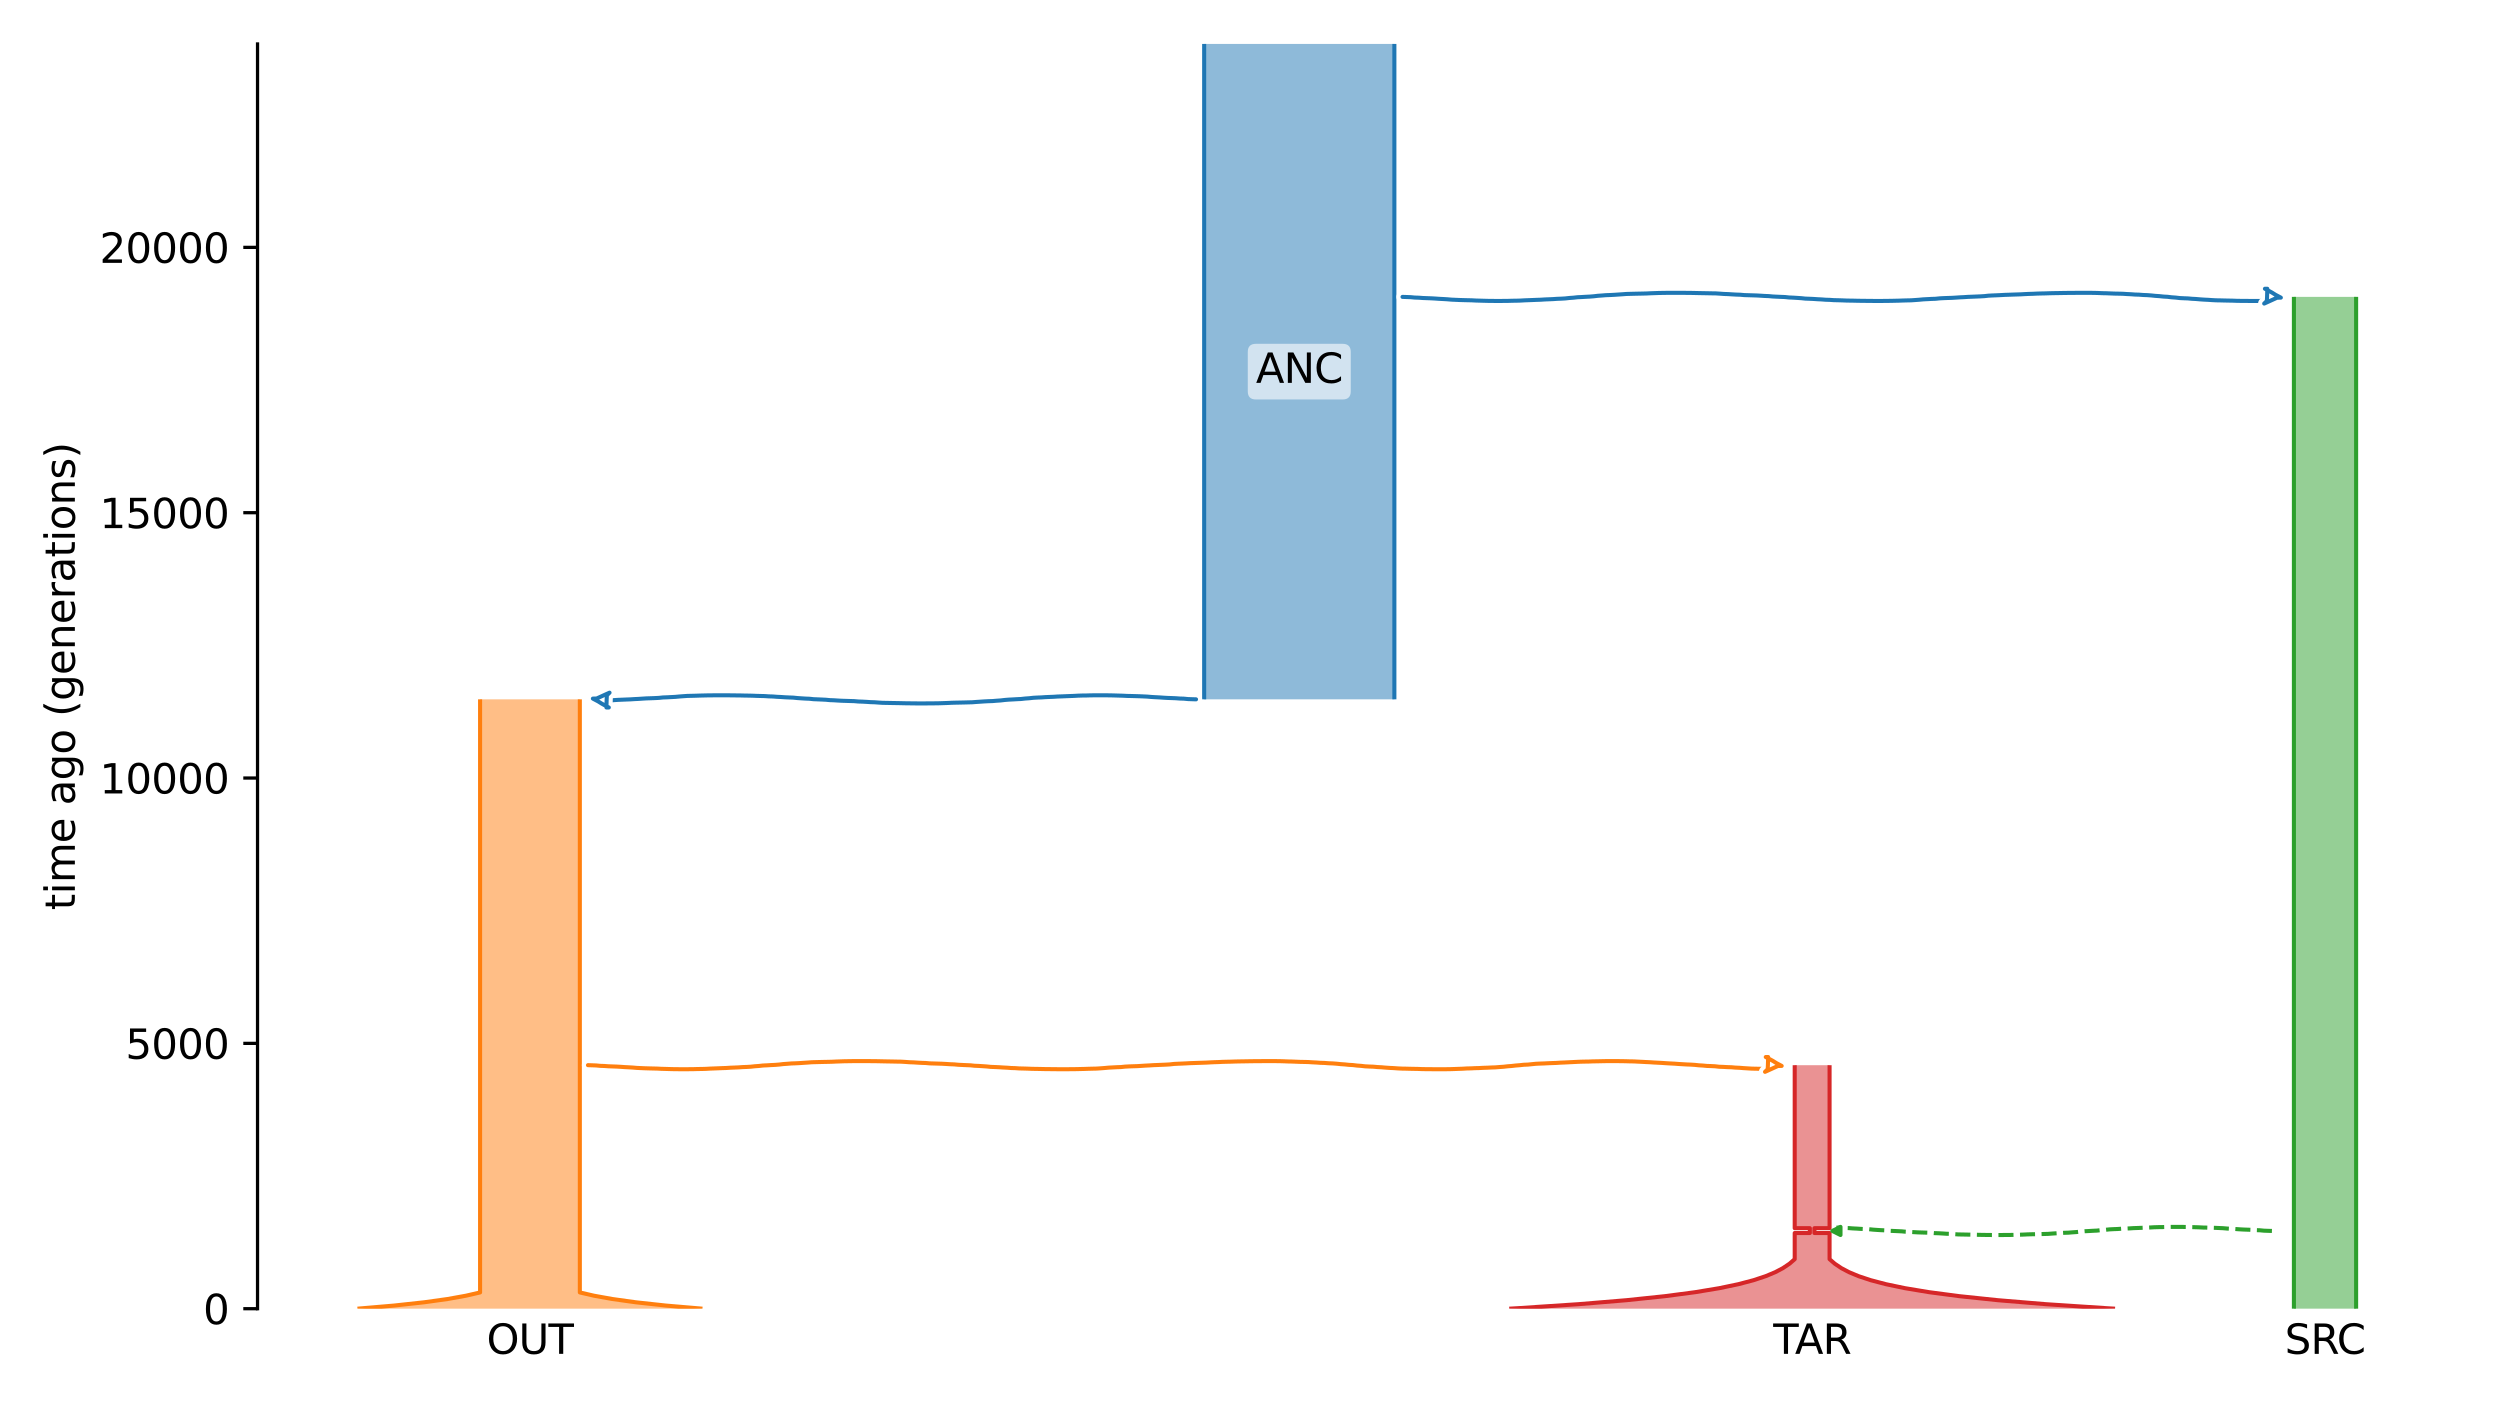 <?xml version="1.0" encoding="utf-8" standalone="no"?>
<!DOCTYPE svg PUBLIC "-//W3C//DTD SVG 1.1//EN"
  "http://www.w3.org/Graphics/SVG/1.1/DTD/svg11.dtd">
<svg xmlns:xlink="http://www.w3.org/1999/xlink" width="614.4pt" height="345.6pt" viewBox="0 0 614.4 345.6" xmlns="http://www.w3.org/2000/svg" version="1.1">
 <defs>
  <style type="text/css">*{stroke-linejoin: round; stroke-linecap: butt}</style>
 </defs>
 <g id="figure_1">
  <g id="patch_1">
   <path d="M 0 345.6 
L 614.4 345.6 
L 614.4 0 
L 0 0 
z
" style="fill: #ffffff"/>
  </g>
  <g id="axes_1">
   <g id="patch_2">
    <path d="M 63.291 321.622 
L 603.6 321.622 
L 603.6 10.8 
L 63.291 10.8 
z
" style="fill: #ffffff"/>
   </g>
   <path d="M 558.346 302.516 
L 557.346 302.485 
L 556.346 302.448 
L 555.346 302.35 
L 554.346 302.318 
L 553.346 302.244 
L 552.346 302.206 
L 551.346 302.17 
L 550.346 302.113 
L 549.346 302.042 
L 548.346 301.99 
L 547.346 301.931 
L 546.346 301.843 
L 545.346 301.797 
L 544.346 301.754 
L 543.346 301.724 
L 542.346 301.698 
L 541.346 301.677 
L 540.346 301.622 
L 539.346 301.594 
L 538.346 301.565 
L 537.346 301.539 
L 536.346 301.528 
L 535.346 301.518 
L 534.346 301.518 
L 533.346 301.528 
L 532.346 301.539 
L 531.346 301.57 
L 530.346 301.581 
L 529.346 301.612 
L 528.346 301.671 
L 527.346 301.708 
L 526.346 301.748 
L 525.346 301.79 
L 524.346 301.823 
L 523.346 301.89 
L 522.346 301.929 
L 521.346 301.972 
L 520.346 302.043 
L 519.346 302.079 
L 518.346 302.137 
L 517.346 302.248 
L 516.346 302.319 
L 515.346 302.432 
L 514.346 302.478 
L 513.346 302.539 
L 512.346 302.587 
L 511.346 302.668 
L 510.346 302.787 
L 509.346 302.857 
L 508.346 302.94 
L 507.346 302.973 
L 506.346 303.025 
L 505.346 303.093 
L 504.346 303.159 
L 503.346 303.236 
L 502.346 303.264 
L 501.346 303.29 
L 500.346 303.313 
L 499.346 303.332 
L 498.346 303.359 
L 497.346 303.408 
L 496.346 303.443 
L 495.346 303.479 
L 494.346 303.495 
L 493.346 303.51 
L 492.346 303.514 
L 491.346 303.516 
L 490.346 303.516 
L 489.346 303.514 
L 488.346 303.501 
L 487.346 303.492 
L 486.346 303.471 
L 485.346 303.448 
L 484.346 303.43 
L 483.346 303.412 
L 482.346 303.391 
L 481.346 303.375 
L 480.346 303.312 
L 479.346 303.237 
L 478.346 303.204 
L 477.346 303.137 
L 476.346 303.083 
L 475.346 303.049 
L 474.346 302.959 
L 473.346 302.93 
L 472.346 302.899 
L 471.346 302.868 
L 470.346 302.813 
L 469.346 302.748 
L 468.346 302.71 
L 467.346 302.614 
L 466.346 302.565 
L 465.346 302.521 
L 464.346 302.481 
L 463.346 302.372 
L 462.346 302.331 
L 461.346 302.269 
L 460.346 302.199 
L 459.346 302.094 
L 458.346 302.057 
L 457.346 302.011 
L 456.346 301.943 
L 455.346 301.894 
L 454.346 301.816 
L 453.346 301.786 
L 452.346 301.716 
L 451.32 301.692 
" clip-path="url(#p74a1592740)" style="fill: none; stroke-dasharray: 3.7,1.6; stroke-dashoffset: 0; stroke: #2ca02c"/>
   <g id="patch_3">
    <path d="M 295.935 10.8 
L 295.935 171.869 
M 342.681 10.8 
L 342.681 171.869 
" clip-path="url(#p74a1592740)" style="fill: none; stroke: #ffffff; stroke-width: 3; stroke-linejoin: miter"/>
    <path d="M 295.935 10.8 
L 295.935 171.869 
M 342.681 10.8 
L 342.681 171.869 
" clip-path="url(#p74a1592740)" style="fill: none; stroke: #1f77b4; stroke-linejoin: miter"/>
    <g id="PolyCollection_1">
     <path d="M 342.681 10.8 
L 295.935 10.8 
L 295.935 171.869 
L 342.681 171.869 
L 342.681 171.869 
L 342.681 10.8 
z
" clip-path="url(#p74a1592740)" style="fill: #1f77b4; fill-opacity: 0.5"/>
    </g>
    <g id="patch_4">
     <path d="M 117.985 171.869 
L 117.985 317.631 
L 117.985 317.631 
L 114.493 318.437 
L 110.006 319.244 
L 104.241 320.05 
L 96.834 320.856 
L 87.85 321.622 
M 142.5 171.869 
L 142.5 317.631 
L 142.5 317.631 
L 145.992 318.437 
L 150.479 319.244 
L 156.244 320.05 
L 163.652 320.856 
L 172.635 321.622 
L 172.635 321.622 
" clip-path="url(#p74a1592740)" style="fill: none; stroke: #ffffff; stroke-width: 3; stroke-linejoin: miter"/>
     <path d="M 117.985 171.869 
L 117.985 317.631 
L 117.985 317.631 
L 114.493 318.437 
L 110.006 319.244 
L 104.241 320.05 
L 96.834 320.856 
L 87.85 321.622 
M 142.5 171.869 
L 142.5 317.631 
L 142.5 317.631 
L 145.992 318.437 
L 150.479 319.244 
L 156.244 320.05 
L 163.652 320.856 
L 172.635 321.622 
L 172.635 321.622 
" clip-path="url(#p74a1592740)" style="fill: none; stroke: #ff7f0e; stroke-linejoin: miter"/>
     <g id="PolyCollection_2">
      <path d="M 142.5 171.869 
L 117.985 171.869 
L 117.985 317.631 
L 117.985 317.631 
L 117.831 317.672 
L 117.674 317.712 
L 117.516 317.752 
L 117.355 317.792 
L 117.193 317.833 
L 117.028 317.873 
L 116.861 317.913 
L 116.693 317.954 
L 116.522 317.994 
L 116.349 318.034 
L 116.173 318.075 
L 115.996 318.115 
L 115.816 318.155 
L 115.634 318.196 
L 115.45 318.236 
L 115.264 318.276 
L 115.075 318.317 
L 114.883 318.357 
L 114.69 318.397 
L 114.493 318.437 
L 114.295 318.478 
L 114.094 318.518 
L 113.89 318.558 
L 113.684 318.599 
L 113.475 318.639 
L 113.263 318.679 
L 113.049 318.72 
L 112.832 318.76 
L 112.613 318.8 
L 112.39 318.841 
L 112.165 318.881 
L 111.937 318.921 
L 111.706 318.961 
L 111.472 319.002 
L 111.236 319.042 
L 110.996 319.082 
L 110.753 319.123 
L 110.507 319.163 
L 110.259 319.203 
L 110.006 319.244 
L 109.751 319.284 
L 109.493 319.324 
L 109.231 319.365 
L 108.966 319.405 
L 108.698 319.445 
L 108.426 319.485 
L 108.151 319.526 
L 107.872 319.566 
L 107.59 319.606 
L 107.304 319.647 
L 107.015 319.687 
L 106.722 319.727 
L 106.425 319.768 
L 106.125 319.808 
L 105.821 319.848 
L 105.513 319.889 
L 105.201 319.929 
L 104.885 319.969 
L 104.565 320.01 
L 104.241 320.05 
L 103.913 320.09 
L 103.581 320.13 
L 103.245 320.171 
L 102.904 320.211 
L 102.56 320.251 
L 102.21 320.292 
L 101.857 320.332 
L 101.499 320.372 
L 101.136 320.413 
L 100.769 320.453 
L 100.397 320.493 
L 100.021 320.534 
L 99.64 320.574 
L 99.254 320.614 
L 98.863 320.654 
L 98.467 320.695 
L 98.066 320.735 
L 97.661 320.775 
L 97.25 320.816 
L 96.834 320.856 
L 96.412 320.896 
L 95.985 320.937 
L 95.553 320.977 
L 95.116 321.017 
L 94.673 321.058 
L 94.224 321.098 
L 93.77 321.138 
L 93.31 321.178 
L 92.844 321.219 
L 92.372 321.259 
L 91.895 321.299 
L 91.411 321.34 
L 90.921 321.38 
L 90.425 321.42 
L 89.923 321.461 
L 89.415 321.501 
L 88.9 321.541 
L 88.378 321.582 
L 87.85 321.622 
L 172.635 321.622 
L 172.635 321.622 
L 172.107 321.582 
L 171.586 321.541 
L 171.071 321.501 
L 170.562 321.461 
L 170.06 321.42 
L 169.564 321.38 
L 169.074 321.34 
L 168.591 321.299 
L 168.113 321.259 
L 167.641 321.219 
L 167.176 321.178 
L 166.716 321.138 
L 166.261 321.098 
L 165.813 321.058 
L 165.37 321.017 
L 164.932 320.977 
L 164.5 320.937 
L 164.073 320.896 
L 163.652 320.856 
L 163.236 320.816 
L 162.825 320.775 
L 162.419 320.735 
L 162.018 320.695 
L 161.622 320.654 
L 161.232 320.614 
L 160.846 320.574 
L 160.464 320.534 
L 160.088 320.493 
L 159.716 320.453 
L 159.349 320.413 
L 158.987 320.372 
L 158.629 320.332 
L 158.275 320.292 
L 157.926 320.251 
L 157.581 320.211 
L 157.24 320.171 
L 156.904 320.13 
L 156.572 320.09 
L 156.244 320.05 
L 155.92 320.01 
L 155.6 319.969 
L 155.285 319.929 
L 154.973 319.889 
L 154.665 319.848 
L 154.36 319.808 
L 154.06 319.768 
L 153.763 319.727 
L 153.47 319.687 
L 153.181 319.647 
L 152.895 319.606 
L 152.613 319.566 
L 152.335 319.526 
L 152.059 319.485 
L 151.788 319.445 
L 151.519 319.405 
L 151.254 319.365 
L 150.993 319.324 
L 150.734 319.284 
L 150.479 319.244 
L 150.227 319.203 
L 149.978 319.163 
L 149.732 319.123 
L 149.489 319.082 
L 149.25 319.042 
L 149.013 319.002 
L 148.779 318.961 
L 148.548 318.921 
L 148.32 318.881 
L 148.095 318.841 
L 147.873 318.8 
L 147.653 318.76 
L 147.436 318.72 
L 147.222 318.679 
L 147.011 318.639 
L 146.802 318.599 
L 146.596 318.558 
L 146.392 318.518 
L 146.191 318.478 
L 145.992 318.437 
L 145.796 318.397 
L 145.602 318.357 
L 145.411 318.317 
L 145.222 318.276 
L 145.035 318.236 
L 144.851 318.196 
L 144.669 318.155 
L 144.489 318.115 
L 144.312 318.075 
L 144.137 318.034 
L 143.964 317.994 
L 143.793 317.954 
L 143.624 317.913 
L 143.457 317.873 
L 143.293 317.833 
L 143.13 317.792 
L 142.97 317.752 
L 142.811 317.712 
L 142.655 317.672 
L 142.5 317.631 
L 142.5 317.631 
L 142.5 171.869 
z
" clip-path="url(#p74a1592740)" style="fill: #ff7f0e; fill-opacity: 0.5"/>
     </g>
     <g id="patch_5">
      <path d="M 563.749 72.964 
L 563.749 321.622 
M 579.04 72.964 
L 579.04 321.622 
" clip-path="url(#p74a1592740)" style="fill: none; stroke: #ffffff; stroke-width: 3; stroke-linejoin: miter"/>
      <path d="M 563.749 72.964 
L 563.749 321.622 
M 579.04 72.964 
L 579.04 321.622 
" clip-path="url(#p74a1592740)" style="fill: none; stroke: #2ca02c; stroke-linejoin: miter"/>
      <g id="PolyCollection_3">
       <path d="M 579.04 72.964 
L 563.749 72.964 
L 563.749 321.622 
L 579.04 321.622 
L 579.04 321.622 
L 579.04 72.964 
z
" clip-path="url(#p74a1592740)" style="fill: #2ca02c; fill-opacity: 0.5"/>
      </g>
      <g id="patch_6">
       <path d="M 441.067 261.776 
L 441.067 301.838 
L 444.786 301.838 
L 444.786 303.025 
L 441.067 303.025 
L 441.067 309.454 
L 441.067 309.454 
L 439.798 310.561 
L 438.152 311.667 
L 436.284 312.65 
L 433.931 313.633 
L 430.967 314.616 
L 427.234 315.6 
L 422.532 316.583 
L 416.611 317.566 
L 409.152 318.549 
L 399.758 319.533 
L 387.926 320.516 
L 373.024 321.499 
L 370.908 321.622 
M 449.635 261.776 
L 449.635 301.838 
L 445.917 301.838 
L 445.917 303.025 
L 449.635 303.025 
L 449.635 309.454 
L 449.635 309.454 
L 450.905 310.561 
L 452.551 311.667 
L 454.419 312.65 
L 456.772 313.633 
L 459.736 314.616 
L 463.469 315.6 
L 468.17 316.583 
L 474.092 317.566 
L 481.55 318.549 
L 490.944 319.533 
L 502.776 320.516 
L 517.678 321.499 
L 519.795 321.622 
L 519.795 321.622 
" clip-path="url(#p74a1592740)" style="fill: none; stroke: #ffffff; stroke-width: 3; stroke-linejoin: miter"/>
       <path d="M 441.067 261.776 
L 441.067 301.838 
L 444.786 301.838 
L 444.786 303.025 
L 441.067 303.025 
L 441.067 309.454 
L 441.067 309.454 
L 439.798 310.561 
L 438.152 311.667 
L 436.284 312.65 
L 433.931 313.633 
L 430.967 314.616 
L 427.234 315.6 
L 422.532 316.583 
L 416.611 317.566 
L 409.152 318.549 
L 399.758 319.533 
L 387.926 320.516 
L 373.024 321.499 
L 370.908 321.622 
M 449.635 261.776 
L 449.635 301.838 
L 445.917 301.838 
L 445.917 303.025 
L 449.635 303.025 
L 449.635 309.454 
L 449.635 309.454 
L 450.905 310.561 
L 452.551 311.667 
L 454.419 312.65 
L 456.772 313.633 
L 459.736 314.616 
L 463.469 315.6 
L 468.17 316.583 
L 474.092 317.566 
L 481.55 318.549 
L 490.944 319.533 
L 502.776 320.516 
L 517.678 321.499 
L 519.795 321.622 
L 519.795 321.622 
" clip-path="url(#p74a1592740)" style="fill: none; stroke: #d62728; stroke-linejoin: miter"/>
       <g id="PolyCollection_4">
        <path d="M 449.635 261.776 
L 441.067 261.776 
L 441.067 301.838 
L 444.786 301.838 
L 444.786 303.025 
L 441.067 303.025 
L 441.067 309.454 
L 441.067 309.454 
L 440.942 309.577 
L 440.813 309.7 
L 440.68 309.823 
L 440.544 309.946 
L 440.403 310.069 
L 440.258 310.192 
L 440.109 310.315 
L 439.956 310.438 
L 439.798 310.561 
L 439.635 310.683 
L 439.468 310.806 
L 439.296 310.929 
L 439.119 311.052 
L 438.936 311.175 
L 438.749 311.298 
L 438.555 311.421 
L 438.357 311.544 
L 438.152 311.667 
L 437.941 311.79 
L 437.724 311.912 
L 437.501 312.035 
L 437.272 312.158 
L 437.035 312.281 
L 436.792 312.404 
L 436.541 312.527 
L 436.284 312.65 
L 436.018 312.773 
L 435.745 312.896 
L 435.464 313.019 
L 435.175 313.142 
L 434.877 313.264 
L 434.571 313.387 
L 434.255 313.51 
L 433.931 313.633 
L 433.596 313.756 
L 433.252 313.879 
L 432.898 314.002 
L 432.534 314.125 
L 432.159 314.248 
L 431.773 314.371 
L 431.376 314.493 
L 430.967 314.616 
L 430.546 314.739 
L 430.113 314.862 
L 429.667 314.985 
L 429.208 315.108 
L 428.736 315.231 
L 428.249 315.354 
L 427.749 315.477 
L 427.234 315.6 
L 426.704 315.722 
L 426.158 315.845 
L 425.597 315.968 
L 425.019 316.091 
L 424.424 316.214 
L 423.811 316.337 
L 423.181 316.46 
L 422.532 316.583 
L 421.865 316.706 
L 421.177 316.829 
L 420.47 316.952 
L 419.742 317.074 
L 418.993 317.197 
L 418.221 317.32 
L 417.428 317.443 
L 416.611 317.566 
L 415.77 317.689 
L 414.904 317.812 
L 414.013 317.935 
L 413.096 318.058 
L 412.152 318.181 
L 411.181 318.303 
L 410.181 318.426 
L 409.152 318.549 
L 408.093 318.672 
L 407.003 318.795 
L 405.881 318.918 
L 404.726 319.041 
L 403.537 319.164 
L 402.314 319.287 
L 401.054 319.41 
L 399.758 319.533 
L 398.424 319.655 
L 397.051 319.778 
L 395.638 319.901 
L 394.183 320.024 
L 392.686 320.147 
L 391.145 320.27 
L 389.559 320.393 
L 387.926 320.516 
L 386.246 320.639 
L 384.517 320.762 
L 382.737 320.884 
L 380.905 321.007 
L 379.019 321.13 
L 377.078 321.253 
L 375.08 321.376 
L 373.024 321.499 
L 370.908 321.622 
L 519.795 321.622 
L 519.795 321.622 
L 517.678 321.499 
L 515.622 321.376 
L 513.624 321.253 
L 511.684 321.13 
L 509.798 321.007 
L 507.966 320.884 
L 506.186 320.762 
L 504.456 320.639 
L 502.776 320.516 
L 501.144 320.393 
L 499.558 320.27 
L 498.017 320.147 
L 496.519 320.024 
L 495.065 319.901 
L 493.651 319.778 
L 492.278 319.655 
L 490.944 319.533 
L 489.648 319.41 
L 488.389 319.287 
L 487.165 319.164 
L 485.977 319.041 
L 484.822 318.918 
L 483.7 318.795 
L 482.61 318.672 
L 481.55 318.549 
L 480.521 318.426 
L 479.521 318.303 
L 478.55 318.181 
L 477.606 318.058 
L 476.689 317.935 
L 475.798 317.812 
L 474.933 317.689 
L 474.092 317.566 
L 473.275 317.443 
L 472.481 317.32 
L 471.71 317.197 
L 470.961 317.074 
L 470.232 316.952 
L 469.525 316.829 
L 468.838 316.706 
L 468.17 316.583 
L 467.522 316.46 
L 466.891 316.337 
L 466.279 316.214 
L 465.684 316.091 
L 465.106 315.968 
L 464.544 315.845 
L 463.999 315.722 
L 463.469 315.6 
L 462.954 315.477 
L 462.453 315.354 
L 461.967 315.231 
L 461.495 315.108 
L 461.036 314.985 
L 460.59 314.862 
L 460.157 314.739 
L 459.736 314.616 
L 459.327 314.493 
L 458.93 314.371 
L 458.544 314.248 
L 458.169 314.125 
L 457.804 314.002 
L 457.45 313.879 
L 457.106 313.756 
L 456.772 313.633 
L 456.447 313.51 
L 456.132 313.387 
L 455.825 313.264 
L 455.528 313.142 
L 455.238 313.019 
L 454.957 312.896 
L 454.684 312.773 
L 454.419 312.65 
L 454.161 312.527 
L 453.911 312.404 
L 453.667 312.281 
L 453.431 312.158 
L 453.201 312.035 
L 452.978 311.912 
L 452.761 311.79 
L 452.551 311.667 
L 452.346 311.544 
L 452.147 311.421 
L 451.954 311.298 
L 451.766 311.175 
L 451.584 311.052 
L 451.407 310.929 
L 451.235 310.806 
L 451.067 310.683 
L 450.905 310.561 
L 450.747 310.438 
L 450.594 310.315 
L 450.444 310.192 
L 450.3 310.069 
L 450.159 309.946 
L 450.022 309.823 
L 449.89 309.7 
L 449.761 309.577 
L 449.635 309.454 
L 449.635 309.454 
L 449.635 303.025 
L 445.917 303.025 
L 445.917 301.838 
L 449.635 301.838 
L 449.635 261.776 
z
" clip-path="url(#p74a1592740)" style="fill: #d62728; fill-opacity: 0.5"/>
       </g>
       <g id="matplotlib.axis_1">
        <g id="xtick_1">
         <g id="line2d_1"/>
         <g id="text_1">
          <!-- OUT -->
          <g transform="translate(119.594 332.72) scale(0.1 -0.1)">
           <defs>
            <path id="DejaVuSans-4f" d="M 2522 4238 
Q 1834 4238 1429 3725 
Q 1025 3213 1025 2328 
Q 1025 1447 1429 934 
Q 1834 422 2522 422 
Q 3209 422 3611 934 
Q 4013 1447 4013 2328 
Q 4013 3213 3611 3725 
Q 3209 4238 2522 4238 
z
M 2522 4750 
Q 3503 4750 4090 4092 
Q 4678 3434 4678 2328 
Q 4678 1225 4090 567 
Q 3503 -91 2522 -91 
Q 1538 -91 948 565 
Q 359 1222 359 2328 
Q 359 3434 948 4092 
Q 1538 4750 2522 4750 
z
" transform="scale(0.016)"/>
            <path id="DejaVuSans-55" d="M 556 4666 
L 1191 4666 
L 1191 1831 
Q 1191 1081 1462 751 
Q 1734 422 2344 422 
Q 2950 422 3222 751 
Q 3494 1081 3494 1831 
L 3494 4666 
L 4128 4666 
L 4128 1753 
Q 4128 841 3676 375 
Q 3225 -91 2344 -91 
Q 1459 -91 1007 375 
Q 556 841 556 1753 
L 556 4666 
z
" transform="scale(0.016)"/>
            <path id="DejaVuSans-54" d="M -19 4666 
L 3928 4666 
L 3928 4134 
L 2272 4134 
L 2272 0 
L 1638 0 
L 1638 4134 
L -19 4134 
L -19 4666 
z
" transform="scale(0.016)"/>
           </defs>
           <use xlink:href="#DejaVuSans-4f"/>
           <use xlink:href="#DejaVuSans-55" x="78.711"/>
           <use xlink:href="#DejaVuSans-54" x="151.904"/>
          </g>
         </g>
        </g>
        <g id="xtick_2">
         <g id="line2d_2"/>
         <g id="text_2">
          <!-- SRC -->
          <g transform="translate(561.505 332.72) scale(0.1 -0.1)">
           <defs>
            <path id="DejaVuSans-53" d="M 3425 4513 
L 3425 3897 
Q 3066 4069 2747 4153 
Q 2428 4238 2131 4238 
Q 1616 4238 1336 4038 
Q 1056 3838 1056 3469 
Q 1056 3159 1242 3001 
Q 1428 2844 1947 2747 
L 2328 2669 
Q 3034 2534 3370 2195 
Q 3706 1856 3706 1288 
Q 3706 609 3251 259 
Q 2797 -91 1919 -91 
Q 1588 -91 1214 -16 
Q 841 59 441 206 
L 441 856 
Q 825 641 1194 531 
Q 1563 422 1919 422 
Q 2459 422 2753 634 
Q 3047 847 3047 1241 
Q 3047 1584 2836 1778 
Q 2625 1972 2144 2069 
L 1759 2144 
Q 1053 2284 737 2584 
Q 422 2884 422 3419 
Q 422 4038 858 4394 
Q 1294 4750 2059 4750 
Q 2388 4750 2728 4690 
Q 3069 4631 3425 4513 
z
" transform="scale(0.016)"/>
            <path id="DejaVuSans-52" d="M 2841 2188 
Q 3044 2119 3236 1894 
Q 3428 1669 3622 1275 
L 4263 0 
L 3584 0 
L 2988 1197 
Q 2756 1666 2539 1819 
Q 2322 1972 1947 1972 
L 1259 1972 
L 1259 0 
L 628 0 
L 628 4666 
L 2053 4666 
Q 2853 4666 3247 4331 
Q 3641 3997 3641 3322 
Q 3641 2881 3436 2590 
Q 3231 2300 2841 2188 
z
M 1259 4147 
L 1259 2491 
L 2053 2491 
Q 2509 2491 2742 2702 
Q 2975 2913 2975 3322 
Q 2975 3731 2742 3939 
Q 2509 4147 2053 4147 
L 1259 4147 
z
" transform="scale(0.016)"/>
            <path id="DejaVuSans-43" d="M 4122 4306 
L 4122 3641 
Q 3803 3938 3442 4084 
Q 3081 4231 2675 4231 
Q 1875 4231 1450 3742 
Q 1025 3253 1025 2328 
Q 1025 1406 1450 917 
Q 1875 428 2675 428 
Q 3081 428 3442 575 
Q 3803 722 4122 1019 
L 4122 359 
Q 3791 134 3420 21 
Q 3050 -91 2638 -91 
Q 1578 -91 968 557 
Q 359 1206 359 2328 
Q 359 3453 968 4101 
Q 1578 4750 2638 4750 
Q 3056 4750 3426 4639 
Q 3797 4528 4122 4306 
z
" transform="scale(0.016)"/>
           </defs>
           <use xlink:href="#DejaVuSans-53"/>
           <use xlink:href="#DejaVuSans-52" x="63.477"/>
           <use xlink:href="#DejaVuSans-43" x="127.959"/>
          </g>
         </g>
        </g>
        <g id="xtick_3">
         <g id="line2d_3"/>
         <g id="text_3">
          <!-- TAR -->
          <g transform="translate(435.79 332.72) scale(0.1 -0.1)">
           <defs>
            <path id="DejaVuSans-41" d="M 2188 4044 
L 1331 1722 
L 3047 1722 
L 2188 4044 
z
M 1831 4666 
L 2547 4666 
L 4325 0 
L 3669 0 
L 3244 1197 
L 1141 1197 
L 716 0 
L 50 0 
L 1831 4666 
z
" transform="scale(0.016)"/>
           </defs>
           <use xlink:href="#DejaVuSans-54"/>
           <use xlink:href="#DejaVuSans-41" x="53.334"/>
           <use xlink:href="#DejaVuSans-52" x="121.742"/>
          </g>
         </g>
        </g>
       </g>
       <g id="matplotlib.axis_2">
        <g id="ytick_1">
         <g id="line2d_4">
          <defs>
           <path id="m579e8e8467" d="M 0 0 
L -3.5 0 
" style="stroke: #000000; stroke-width: 0.8"/>
          </defs>
          <g>
           <use xlink:href="#m579e8e8467" x="63.291" y="321.622" style="stroke: #000000; stroke-width: 0.8"/>
          </g>
         </g>
         <g id="text_4">
          <!-- 0 -->
          <g transform="translate(49.928 325.421) scale(0.1 -0.1)">
           <defs>
            <path id="DejaVuSans-30" d="M 2034 4250 
Q 1547 4250 1301 3770 
Q 1056 3291 1056 2328 
Q 1056 1369 1301 889 
Q 1547 409 2034 409 
Q 2525 409 2770 889 
Q 3016 1369 3016 2328 
Q 3016 3291 2770 3770 
Q 2525 4250 2034 4250 
z
M 2034 4750 
Q 2819 4750 3233 4129 
Q 3647 3509 3647 2328 
Q 3647 1150 3233 529 
Q 2819 -91 2034 -91 
Q 1250 -91 836 529 
Q 422 1150 422 2328 
Q 422 3509 836 4129 
Q 1250 4750 2034 4750 
z
" transform="scale(0.016)"/>
           </defs>
           <use xlink:href="#DejaVuSans-30"/>
          </g>
         </g>
        </g>
        <g id="ytick_2">
         <g id="line2d_5">
          <g>
           <use xlink:href="#m579e8e8467" x="63.291" y="256.416" style="stroke: #000000; stroke-width: 0.8"/>
          </g>
         </g>
         <g id="text_5">
          <!-- 5000 -->
          <g transform="translate(30.841 260.215) scale(0.1 -0.1)">
           <defs>
            <path id="DejaVuSans-35" d="M 691 4666 
L 3169 4666 
L 3169 4134 
L 1269 4134 
L 1269 2991 
Q 1406 3038 1543 3061 
Q 1681 3084 1819 3084 
Q 2600 3084 3056 2656 
Q 3513 2228 3513 1497 
Q 3513 744 3044 326 
Q 2575 -91 1722 -91 
Q 1428 -91 1123 -41 
Q 819 9 494 109 
L 494 744 
Q 775 591 1075 516 
Q 1375 441 1709 441 
Q 2250 441 2565 725 
Q 2881 1009 2881 1497 
Q 2881 1984 2565 2268 
Q 2250 2553 1709 2553 
Q 1456 2553 1204 2497 
Q 953 2441 691 2322 
L 691 4666 
z
" transform="scale(0.016)"/>
           </defs>
           <use xlink:href="#DejaVuSans-35"/>
           <use xlink:href="#DejaVuSans-30" x="63.623"/>
           <use xlink:href="#DejaVuSans-30" x="127.246"/>
           <use xlink:href="#DejaVuSans-30" x="190.869"/>
          </g>
         </g>
        </g>
        <g id="ytick_3">
         <g id="line2d_6">
          <g>
           <use xlink:href="#m579e8e8467" x="63.291" y="191.209" style="stroke: #000000; stroke-width: 0.8"/>
          </g>
         </g>
         <g id="text_6">
          <!-- 10000 -->
          <g transform="translate(24.478 195.009) scale(0.1 -0.1)">
           <defs>
            <path id="DejaVuSans-31" d="M 794 531 
L 1825 531 
L 1825 4091 
L 703 3866 
L 703 4441 
L 1819 4666 
L 2450 4666 
L 2450 531 
L 3481 531 
L 3481 0 
L 794 0 
L 794 531 
z
" transform="scale(0.016)"/>
           </defs>
           <use xlink:href="#DejaVuSans-31"/>
           <use xlink:href="#DejaVuSans-30" x="63.623"/>
           <use xlink:href="#DejaVuSans-30" x="127.246"/>
           <use xlink:href="#DejaVuSans-30" x="190.869"/>
           <use xlink:href="#DejaVuSans-30" x="254.492"/>
          </g>
         </g>
        </g>
        <g id="ytick_4">
         <g id="line2d_7">
          <g>
           <use xlink:href="#m579e8e8467" x="63.291" y="126.003" style="stroke: #000000; stroke-width: 0.8"/>
          </g>
         </g>
         <g id="text_7">
          <!-- 15000 -->
          <g transform="translate(24.478 129.802) scale(0.1 -0.1)">
           <use xlink:href="#DejaVuSans-31"/>
           <use xlink:href="#DejaVuSans-35" x="63.623"/>
           <use xlink:href="#DejaVuSans-30" x="127.246"/>
           <use xlink:href="#DejaVuSans-30" x="190.869"/>
           <use xlink:href="#DejaVuSans-30" x="254.492"/>
          </g>
         </g>
        </g>
        <g id="ytick_5">
         <g id="line2d_8">
          <g>
           <use xlink:href="#m579e8e8467" x="63.291" y="60.797" style="stroke: #000000; stroke-width: 0.8"/>
          </g>
         </g>
         <g id="text_8">
          <!-- 20000 -->
          <g transform="translate(24.478 64.596) scale(0.1 -0.1)">
           <defs>
            <path id="DejaVuSans-32" d="M 1228 531 
L 3431 531 
L 3431 0 
L 469 0 
L 469 531 
Q 828 903 1448 1529 
Q 2069 2156 2228 2338 
Q 2531 2678 2651 2914 
Q 2772 3150 2772 3378 
Q 2772 3750 2511 3984 
Q 2250 4219 1831 4219 
Q 1534 4219 1204 4116 
Q 875 4013 500 3803 
L 500 4441 
Q 881 4594 1212 4672 
Q 1544 4750 1819 4750 
Q 2544 4750 2975 4387 
Q 3406 4025 3406 3419 
Q 3406 3131 3298 2873 
Q 3191 2616 2906 2266 
Q 2828 2175 2409 1742 
Q 1991 1309 1228 531 
z
" transform="scale(0.016)"/>
           </defs>
           <use xlink:href="#DejaVuSans-32"/>
           <use xlink:href="#DejaVuSans-30" x="63.623"/>
           <use xlink:href="#DejaVuSans-30" x="127.246"/>
           <use xlink:href="#DejaVuSans-30" x="190.869"/>
           <use xlink:href="#DejaVuSans-30" x="254.492"/>
          </g>
         </g>
        </g>
        <g id="text_9">
         <!-- time ago (generations) -->
         <g transform="translate(18.398 223.682) rotate(-90) scale(0.1 -0.1)">
          <defs>
           <path id="DejaVuSans-74" d="M 1172 4494 
L 1172 3500 
L 2356 3500 
L 2356 3053 
L 1172 3053 
L 1172 1153 
Q 1172 725 1289 603 
Q 1406 481 1766 481 
L 2356 481 
L 2356 0 
L 1766 0 
Q 1100 0 847 248 
Q 594 497 594 1153 
L 594 3053 
L 172 3053 
L 172 3500 
L 594 3500 
L 594 4494 
L 1172 4494 
z
" transform="scale(0.016)"/>
           <path id="DejaVuSans-69" d="M 603 3500 
L 1178 3500 
L 1178 0 
L 603 0 
L 603 3500 
z
M 603 4863 
L 1178 4863 
L 1178 4134 
L 603 4134 
L 603 4863 
z
" transform="scale(0.016)"/>
           <path id="DejaVuSans-6d" d="M 3328 2828 
Q 3544 3216 3844 3400 
Q 4144 3584 4550 3584 
Q 5097 3584 5394 3201 
Q 5691 2819 5691 2113 
L 5691 0 
L 5113 0 
L 5113 2094 
Q 5113 2597 4934 2840 
Q 4756 3084 4391 3084 
Q 3944 3084 3684 2787 
Q 3425 2491 3425 1978 
L 3425 0 
L 2847 0 
L 2847 2094 
Q 2847 2600 2669 2842 
Q 2491 3084 2119 3084 
Q 1678 3084 1418 2786 
Q 1159 2488 1159 1978 
L 1159 0 
L 581 0 
L 581 3500 
L 1159 3500 
L 1159 2956 
Q 1356 3278 1631 3431 
Q 1906 3584 2284 3584 
Q 2666 3584 2933 3390 
Q 3200 3197 3328 2828 
z
" transform="scale(0.016)"/>
           <path id="DejaVuSans-65" d="M 3597 1894 
L 3597 1613 
L 953 1613 
Q 991 1019 1311 708 
Q 1631 397 2203 397 
Q 2534 397 2845 478 
Q 3156 559 3463 722 
L 3463 178 
Q 3153 47 2828 -22 
Q 2503 -91 2169 -91 
Q 1331 -91 842 396 
Q 353 884 353 1716 
Q 353 2575 817 3079 
Q 1281 3584 2069 3584 
Q 2775 3584 3186 3129 
Q 3597 2675 3597 1894 
z
M 3022 2063 
Q 3016 2534 2758 2815 
Q 2500 3097 2075 3097 
Q 1594 3097 1305 2825 
Q 1016 2553 972 2059 
L 3022 2063 
z
" transform="scale(0.016)"/>
           <path id="DejaVuSans-20" transform="scale(0.016)"/>
           <path id="DejaVuSans-61" d="M 2194 1759 
Q 1497 1759 1228 1600 
Q 959 1441 959 1056 
Q 959 750 1161 570 
Q 1363 391 1709 391 
Q 2188 391 2477 730 
Q 2766 1069 2766 1631 
L 2766 1759 
L 2194 1759 
z
M 3341 1997 
L 3341 0 
L 2766 0 
L 2766 531 
Q 2569 213 2275 61 
Q 1981 -91 1556 -91 
Q 1019 -91 701 211 
Q 384 513 384 1019 
Q 384 1609 779 1909 
Q 1175 2209 1959 2209 
L 2766 2209 
L 2766 2266 
Q 2766 2663 2505 2880 
Q 2244 3097 1772 3097 
Q 1472 3097 1187 3025 
Q 903 2953 641 2809 
L 641 3341 
Q 956 3463 1253 3523 
Q 1550 3584 1831 3584 
Q 2591 3584 2966 3190 
Q 3341 2797 3341 1997 
z
" transform="scale(0.016)"/>
           <path id="DejaVuSans-67" d="M 2906 1791 
Q 2906 2416 2648 2759 
Q 2391 3103 1925 3103 
Q 1463 3103 1205 2759 
Q 947 2416 947 1791 
Q 947 1169 1205 825 
Q 1463 481 1925 481 
Q 2391 481 2648 825 
Q 2906 1169 2906 1791 
z
M 3481 434 
Q 3481 -459 3084 -895 
Q 2688 -1331 1869 -1331 
Q 1566 -1331 1297 -1286 
Q 1028 -1241 775 -1147 
L 775 -588 
Q 1028 -725 1275 -790 
Q 1522 -856 1778 -856 
Q 2344 -856 2625 -561 
Q 2906 -266 2906 331 
L 2906 616 
Q 2728 306 2450 153 
Q 2172 0 1784 0 
Q 1141 0 747 490 
Q 353 981 353 1791 
Q 353 2603 747 3093 
Q 1141 3584 1784 3584 
Q 2172 3584 2450 3431 
Q 2728 3278 2906 2969 
L 2906 3500 
L 3481 3500 
L 3481 434 
z
" transform="scale(0.016)"/>
           <path id="DejaVuSans-6f" d="M 1959 3097 
Q 1497 3097 1228 2736 
Q 959 2375 959 1747 
Q 959 1119 1226 758 
Q 1494 397 1959 397 
Q 2419 397 2687 759 
Q 2956 1122 2956 1747 
Q 2956 2369 2687 2733 
Q 2419 3097 1959 3097 
z
M 1959 3584 
Q 2709 3584 3137 3096 
Q 3566 2609 3566 1747 
Q 3566 888 3137 398 
Q 2709 -91 1959 -91 
Q 1206 -91 779 398 
Q 353 888 353 1747 
Q 353 2609 779 3096 
Q 1206 3584 1959 3584 
z
" transform="scale(0.016)"/>
           <path id="DejaVuSans-28" d="M 1984 4856 
Q 1566 4138 1362 3434 
Q 1159 2731 1159 2009 
Q 1159 1288 1364 580 
Q 1569 -128 1984 -844 
L 1484 -844 
Q 1016 -109 783 600 
Q 550 1309 550 2009 
Q 550 2706 781 3412 
Q 1013 4119 1484 4856 
L 1984 4856 
z
" transform="scale(0.016)"/>
           <path id="DejaVuSans-6e" d="M 3513 2113 
L 3513 0 
L 2938 0 
L 2938 2094 
Q 2938 2591 2744 2837 
Q 2550 3084 2163 3084 
Q 1697 3084 1428 2787 
Q 1159 2491 1159 1978 
L 1159 0 
L 581 0 
L 581 3500 
L 1159 3500 
L 1159 2956 
Q 1366 3272 1645 3428 
Q 1925 3584 2291 3584 
Q 2894 3584 3203 3211 
Q 3513 2838 3513 2113 
z
" transform="scale(0.016)"/>
           <path id="DejaVuSans-72" d="M 2631 2963 
Q 2534 3019 2420 3045 
Q 2306 3072 2169 3072 
Q 1681 3072 1420 2755 
Q 1159 2438 1159 1844 
L 1159 0 
L 581 0 
L 581 3500 
L 1159 3500 
L 1159 2956 
Q 1341 3275 1631 3429 
Q 1922 3584 2338 3584 
Q 2397 3584 2469 3576 
Q 2541 3569 2628 3553 
L 2631 2963 
z
" transform="scale(0.016)"/>
           <path id="DejaVuSans-73" d="M 2834 3397 
L 2834 2853 
Q 2591 2978 2328 3040 
Q 2066 3103 1784 3103 
Q 1356 3103 1142 2972 
Q 928 2841 928 2578 
Q 928 2378 1081 2264 
Q 1234 2150 1697 2047 
L 1894 2003 
Q 2506 1872 2764 1633 
Q 3022 1394 3022 966 
Q 3022 478 2636 193 
Q 2250 -91 1575 -91 
Q 1294 -91 989 -36 
Q 684 19 347 128 
L 347 722 
Q 666 556 975 473 
Q 1284 391 1588 391 
Q 1994 391 2212 530 
Q 2431 669 2431 922 
Q 2431 1156 2273 1281 
Q 2116 1406 1581 1522 
L 1381 1569 
Q 847 1681 609 1914 
Q 372 2147 372 2553 
Q 372 3047 722 3315 
Q 1072 3584 1716 3584 
Q 2034 3584 2315 3537 
Q 2597 3491 2834 3397 
z
" transform="scale(0.016)"/>
           <path id="DejaVuSans-29" d="M 513 4856 
L 1013 4856 
Q 1481 4119 1714 3412 
Q 1947 2706 1947 2009 
Q 1947 1309 1714 600 
Q 1481 -109 1013 -844 
L 513 -844 
Q 928 -128 1133 580 
Q 1338 1288 1338 2009 
Q 1338 2731 1133 3434 
Q 928 4138 513 4856 
z
" transform="scale(0.016)"/>
          </defs>
          <use xlink:href="#DejaVuSans-74"/>
          <use xlink:href="#DejaVuSans-69" x="39.209"/>
          <use xlink:href="#DejaVuSans-6d" x="66.992"/>
          <use xlink:href="#DejaVuSans-65" x="164.404"/>
          <use xlink:href="#DejaVuSans-20" x="225.928"/>
          <use xlink:href="#DejaVuSans-61" x="257.715"/>
          <use xlink:href="#DejaVuSans-67" x="318.994"/>
          <use xlink:href="#DejaVuSans-6f" x="382.471"/>
          <use xlink:href="#DejaVuSans-20" x="443.652"/>
          <use xlink:href="#DejaVuSans-28" x="475.439"/>
          <use xlink:href="#DejaVuSans-67" x="514.453"/>
          <use xlink:href="#DejaVuSans-65" x="577.93"/>
          <use xlink:href="#DejaVuSans-6e" x="639.453"/>
          <use xlink:href="#DejaVuSans-65" x="702.832"/>
          <use xlink:href="#DejaVuSans-72" x="764.355"/>
          <use xlink:href="#DejaVuSans-61" x="805.469"/>
          <use xlink:href="#DejaVuSans-74" x="866.748"/>
          <use xlink:href="#DejaVuSans-69" x="905.957"/>
          <use xlink:href="#DejaVuSans-6f" x="933.74"/>
          <use xlink:href="#DejaVuSans-6e" x="994.922"/>
          <use xlink:href="#DejaVuSans-73" x="1058.301"/>
          <use xlink:href="#DejaVuSans-29" x="1110.4"/>
         </g>
        </g>
       </g>
       <g id="patch_7">
        <path d="M 293.935 171.869 
L 292.935 171.838 
L 291.935 171.801 
L 290.935 171.703 
L 289.935 171.671 
L 288.935 171.597 
L 287.935 171.558 
L 286.935 171.523 
L 285.935 171.465 
L 284.935 171.395 
L 283.935 171.343 
L 282.935 171.284 
L 281.935 171.196 
L 280.935 171.149 
L 279.935 171.107 
L 278.935 171.077 
L 277.935 171.05 
L 276.935 171.029 
L 275.935 170.975 
L 274.935 170.947 
L 273.935 170.917 
L 272.935 170.892 
L 271.935 170.881 
L 270.935 170.871 
L 269.935 170.871 
L 268.935 170.88 
L 267.935 170.892 
L 266.935 170.923 
L 265.935 170.934 
L 264.935 170.964 
L 263.935 171.024 
L 262.935 171.061 
L 261.935 171.1 
L 260.935 171.143 
L 259.935 171.176 
L 258.935 171.243 
L 257.935 171.282 
L 256.935 171.325 
L 255.935 171.395 
L 254.935 171.432 
L 253.935 171.49 
L 252.935 171.601 
L 251.935 171.672 
L 250.935 171.785 
L 249.935 171.83 
L 248.935 171.892 
L 247.935 171.94 
L 246.935 172.021 
L 245.935 172.14 
L 244.935 172.21 
L 243.935 172.293 
L 242.935 172.326 
L 241.935 172.377 
L 240.935 172.446 
L 239.935 172.512 
L 238.935 172.589 
L 237.935 172.616 
L 236.935 172.643 
L 235.935 172.665 
L 234.935 172.685 
L 233.935 172.711 
L 232.935 172.761 
L 231.935 172.796 
L 230.935 172.832 
L 229.935 172.847 
L 228.935 172.863 
L 227.935 172.867 
L 226.935 172.869 
L 225.935 172.869 
L 224.935 172.867 
L 223.935 172.853 
L 222.935 172.845 
L 221.935 172.823 
L 220.935 172.8 
L 219.935 172.783 
L 218.935 172.765 
L 217.935 172.744 
L 216.935 172.728 
L 215.935 172.665 
L 214.935 172.59 
L 213.935 172.557 
L 212.935 172.489 
L 211.935 172.435 
L 210.935 172.402 
L 209.935 172.312 
L 208.935 172.283 
L 207.935 172.251 
L 206.935 172.22 
L 205.935 172.166 
L 204.935 172.101 
L 203.935 172.063 
L 202.935 171.967 
L 201.935 171.918 
L 200.935 171.874 
L 199.935 171.834 
L 198.935 171.725 
L 197.935 171.684 
L 196.935 171.621 
L 195.935 171.551 
L 194.935 171.447 
L 193.935 171.41 
L 192.935 171.364 
L 191.935 171.296 
L 190.935 171.247 
L 189.935 171.169 
L 188.935 171.139 
L 187.935 171.069 
L 186.935 171.045 
L 185.935 171.017 
L 184.935 170.975 
L 183.935 170.953 
L 182.935 170.939 
L 181.935 170.913 
L 180.935 170.903 
L 179.935 170.891 
L 178.935 170.88 
L 177.935 170.874 
L 176.935 170.869 
L 175.935 170.875 
L 174.935 170.888 
L 173.935 170.896 
L 172.935 170.92 
L 171.935 170.944 
L 170.935 170.98 
L 169.935 171.006 
L 168.935 171.028 
L 167.935 171.097 
L 166.935 171.172 
L 165.935 171.266 
L 164.935 171.317 
L 163.935 171.371 
L 162.935 171.406 
L 161.935 171.512 
L 160.935 171.564 
L 159.935 171.601 
L 158.935 171.632 
L 157.935 171.693 
L 156.935 171.761 
L 155.935 171.81 
L 154.935 171.875 
L 153.935 171.913 
L 152.935 171.955 
L 151.935 171.997 
L 150.935 172.057 
L 149.935 172.17 
L 148.935 172.222 
L 147.935 172.261 
L 146.935 172.309 
L 145.619 172.365 
" clip-path="url(#p74a1592740)" style="fill: none; stroke: #ffffff; stroke-width: 3; stroke-linecap: round"/>
        <path d="M 293.935 171.869 
L 292.935 171.838 
L 291.935 171.801 
L 290.935 171.703 
L 289.935 171.671 
L 288.935 171.597 
L 287.935 171.558 
L 286.935 171.523 
L 285.935 171.465 
L 284.935 171.395 
L 283.935 171.343 
L 282.935 171.284 
L 281.935 171.196 
L 280.935 171.149 
L 279.935 171.107 
L 278.935 171.077 
L 277.935 171.05 
L 276.935 171.029 
L 275.935 170.975 
L 274.935 170.947 
L 273.935 170.917 
L 272.935 170.892 
L 271.935 170.881 
L 270.935 170.871 
L 269.935 170.871 
L 268.935 170.88 
L 267.935 170.892 
L 266.935 170.923 
L 265.935 170.934 
L 264.935 170.964 
L 263.935 171.024 
L 262.935 171.061 
L 261.935 171.1 
L 260.935 171.143 
L 259.935 171.176 
L 258.935 171.243 
L 257.935 171.282 
L 256.935 171.325 
L 255.935 171.395 
L 254.935 171.432 
L 253.935 171.49 
L 252.935 171.601 
L 251.935 171.672 
L 250.935 171.785 
L 249.935 171.83 
L 248.935 171.892 
L 247.935 171.94 
L 246.935 172.021 
L 245.935 172.14 
L 244.935 172.21 
L 243.935 172.293 
L 242.935 172.326 
L 241.935 172.377 
L 240.935 172.446 
L 239.935 172.512 
L 238.935 172.589 
L 237.935 172.616 
L 236.935 172.643 
L 235.935 172.665 
L 234.935 172.685 
L 233.935 172.711 
L 232.935 172.761 
L 231.935 172.796 
L 230.935 172.832 
L 229.935 172.847 
L 228.935 172.863 
L 227.935 172.867 
L 226.935 172.869 
L 225.935 172.869 
L 224.935 172.867 
L 223.935 172.853 
L 222.935 172.845 
L 221.935 172.823 
L 220.935 172.8 
L 219.935 172.783 
L 218.935 172.765 
L 217.935 172.744 
L 216.935 172.728 
L 215.935 172.665 
L 214.935 172.59 
L 213.935 172.557 
L 212.935 172.489 
L 211.935 172.435 
L 210.935 172.402 
L 209.935 172.312 
L 208.935 172.283 
L 207.935 172.251 
L 206.935 172.22 
L 205.935 172.166 
L 204.935 172.101 
L 203.935 172.063 
L 202.935 171.967 
L 201.935 171.918 
L 200.935 171.874 
L 199.935 171.834 
L 198.935 171.725 
L 197.935 171.684 
L 196.935 171.621 
L 195.935 171.551 
L 194.935 171.447 
L 193.935 171.41 
L 192.935 171.364 
L 191.935 171.296 
L 190.935 171.247 
L 189.935 171.169 
L 188.935 171.139 
L 187.935 171.069 
L 186.935 171.045 
L 185.935 171.017 
L 184.935 170.975 
L 183.935 170.953 
L 182.935 170.939 
L 181.935 170.913 
L 180.935 170.903 
L 179.935 170.891 
L 178.935 170.88 
L 177.935 170.874 
L 176.935 170.869 
L 175.935 170.875 
L 174.935 170.888 
L 173.935 170.896 
L 172.935 170.92 
L 171.935 170.944 
L 170.935 170.98 
L 169.935 171.006 
L 168.935 171.028 
L 167.935 171.097 
L 166.935 171.172 
L 165.935 171.266 
L 164.935 171.317 
L 163.935 171.371 
L 162.935 171.406 
L 161.935 171.512 
L 160.935 171.564 
L 159.935 171.601 
L 158.935 171.632 
L 157.935 171.693 
L 156.935 171.761 
L 155.935 171.81 
L 154.935 171.875 
L 153.935 171.913 
L 152.935 171.955 
L 151.935 171.997 
L 150.935 172.057 
L 149.935 172.17 
L 148.935 172.222 
L 147.935 172.261 
L 146.935 172.309 
L 145.619 172.365 
" clip-path="url(#p74a1592740)" style="fill: none; stroke: #1f77b4; stroke-linecap: round"/>
        <path d="M 149.619 173.869 
L 148.739 173.394 
L 147.861 172.914 
L 147.01 172.379 
L 145.708 171.692 
L 146.635 171.666 
L 147.547 171.253 
L 148.457 170.837 
L 149.8 170.23 
L 149.145 170.869 
L 149.093 171.869 
L 149.034 173.869 
z
" clip-path="url(#p74a1592740)" style="fill: #ffffff; stroke: #ffffff; stroke-width: 3; stroke-linecap: round"/>
        <path d="M 149.619 173.869 
L 148.739 173.394 
L 147.861 172.914 
L 147.01 172.379 
L 145.708 171.692 
L 146.635 171.666 
L 147.547 171.253 
L 148.457 170.837 
L 149.8 170.23 
L 149.145 170.869 
L 149.093 171.869 
L 149.034 173.869 
z
" clip-path="url(#p74a1592740)" style="fill: #ffffff; stroke: #1f77b4; stroke-linecap: round"/>
        <g id="patch_8">
         <path d="M 344.681 72.964 
L 345.681 72.996 
L 346.681 73.033 
L 347.681 73.13 
L 348.681 73.163 
L 349.681 73.237 
L 350.681 73.275 
L 351.681 73.311 
L 352.681 73.368 
L 353.681 73.439 
L 354.681 73.491 
L 355.681 73.55 
L 356.681 73.638 
L 357.681 73.684 
L 358.681 73.727 
L 359.681 73.757 
L 360.681 73.783 
L 361.681 73.804 
L 362.681 73.859 
L 363.681 73.887 
L 364.681 73.916 
L 365.681 73.942 
L 366.681 73.953 
L 367.681 73.963 
L 368.681 73.963 
L 369.681 73.953 
L 370.681 73.942 
L 371.681 73.911 
L 372.681 73.899 
L 373.681 73.869 
L 374.681 73.81 
L 375.681 73.772 
L 376.681 73.733 
L 377.681 73.691 
L 378.681 73.658 
L 379.681 73.591 
L 380.681 73.551 
L 381.681 73.509 
L 382.681 73.438 
L 383.681 73.402 
L 384.681 73.343 
L 385.681 73.232 
L 386.681 73.162 
L 387.681 73.049 
L 388.681 73.003 
L 389.681 72.942 
L 390.681 72.893 
L 391.681 72.813 
L 392.681 72.694 
L 393.681 72.624 
L 394.681 72.541 
L 395.681 72.507 
L 396.681 72.456 
L 397.681 72.388 
L 398.681 72.322 
L 399.681 72.245 
L 400.681 72.217 
L 401.681 72.191 
L 402.681 72.168 
L 403.681 72.149 
L 404.681 72.122 
L 405.681 72.072 
L 406.681 72.037 
L 407.681 72.002 
L 408.681 71.986 
L 409.681 71.97 
L 410.681 71.967 
L 411.681 71.965 
L 412.681 71.965 
L 413.681 71.967 
L 414.681 71.98 
L 415.681 71.989 
L 416.681 72.01 
L 417.681 72.033 
L 418.681 72.05 
L 419.681 72.069 
L 420.681 72.089 
L 421.681 72.106 
L 422.681 72.169 
L 423.681 72.244 
L 424.681 72.277 
L 425.681 72.344 
L 426.681 72.398 
L 427.681 72.432 
L 428.681 72.522 
L 429.681 72.551 
L 430.681 72.582 
L 431.681 72.613 
L 432.681 72.668 
L 433.681 72.733 
L 434.681 72.771 
L 435.681 72.867 
L 436.681 72.916 
L 437.681 72.96 
L 438.681 73 
L 439.681 73.108 
L 440.681 73.15 
L 441.681 73.212 
L 442.681 73.282 
L 443.681 73.387 
L 444.681 73.424 
L 445.681 73.47 
L 446.681 73.538 
L 447.681 73.587 
L 448.681 73.664 
L 449.681 73.695 
L 450.681 73.764 
L 451.681 73.788 
L 452.681 73.817 
L 453.681 73.859 
L 454.681 73.88 
L 455.681 73.894 
L 456.681 73.921 
L 457.681 73.93 
L 458.681 73.943 
L 459.681 73.954 
L 460.681 73.96 
L 461.681 73.964 
L 462.681 73.959 
L 463.681 73.945 
L 464.681 73.938 
L 465.681 73.913 
L 466.681 73.89 
L 467.681 73.853 
L 468.681 73.827 
L 469.681 73.805 
L 470.681 73.736 
L 471.681 73.662 
L 472.681 73.568 
L 473.681 73.517 
L 474.681 73.463 
L 475.681 73.428 
L 476.681 73.322 
L 477.681 73.269 
L 478.681 73.232 
L 479.681 73.201 
L 480.681 73.14 
L 481.681 73.073 
L 482.681 73.024 
L 483.681 72.959 
L 484.681 72.92 
L 485.681 72.878 
L 486.681 72.836 
L 487.681 72.777 
L 488.681 72.664 
L 489.681 72.612 
L 490.681 72.572 
L 491.681 72.525 
L 492.681 72.468 
L 493.681 72.436 
L 494.681 72.399 
L 495.681 72.367 
L 496.681 72.333 
L 497.681 72.275 
L 498.681 72.229 
L 499.681 72.2 
L 500.681 72.149 
L 501.681 72.124 
L 502.681 72.103 
L 503.681 72.068 
L 504.681 72.044 
L 505.681 72.03 
L 506.681 72.011 
L 507.681 71.995 
L 508.681 71.983 
L 509.681 71.977 
L 510.681 71.97 
L 511.681 71.965 
L 512.681 71.967 
L 513.681 71.969 
L 514.681 71.981 
L 515.681 72.009 
L 516.681 72.053 
L 517.681 72.073 
L 518.681 72.114 
L 519.681 72.154 
L 520.681 72.173 
L 521.681 72.196 
L 522.681 72.263 
L 523.681 72.312 
L 524.681 72.386 
L 525.681 72.417 
L 526.681 72.494 
L 527.681 72.532 
L 528.681 72.606 
L 529.681 72.71 
L 530.681 72.78 
L 531.681 72.885 
L 532.681 72.94 
L 533.681 73.064 
L 534.681 73.134 
L 535.681 73.25 
L 536.681 73.3 
L 537.681 73.336 
L 538.681 73.428 
L 539.681 73.481 
L 540.681 73.569 
L 541.681 73.638 
L 542.681 73.685 
L 543.681 73.757 
L 544.681 73.807 
L 545.681 73.824 
L 546.681 73.851 
L 547.681 73.871 
L 548.681 73.89 
L 549.681 73.928 
L 550.681 73.945 
L 551.681 73.953 
L 552.681 73.958 
L 553.681 73.964 
L 554.681 73.962 
L 555.681 73.956 
L 556.681 73.94 
L 557.681 73.908 
L 558.681 73.87 
L 560.629 73.835 
" clip-path="url(#p74a1592740)" style="fill: none; stroke: #ffffff; stroke-width: 3; stroke-linecap: round"/>
         <path d="M 344.681 72.964 
L 345.681 72.996 
L 346.681 73.033 
L 347.681 73.13 
L 348.681 73.163 
L 349.681 73.237 
L 350.681 73.275 
L 351.681 73.311 
L 352.681 73.368 
L 353.681 73.439 
L 354.681 73.491 
L 355.681 73.55 
L 356.681 73.638 
L 357.681 73.684 
L 358.681 73.727 
L 359.681 73.757 
L 360.681 73.783 
L 361.681 73.804 
L 362.681 73.859 
L 363.681 73.887 
L 364.681 73.916 
L 365.681 73.942 
L 366.681 73.953 
L 367.681 73.963 
L 368.681 73.963 
L 369.681 73.953 
L 370.681 73.942 
L 371.681 73.911 
L 372.681 73.899 
L 373.681 73.869 
L 374.681 73.81 
L 375.681 73.772 
L 376.681 73.733 
L 377.681 73.691 
L 378.681 73.658 
L 379.681 73.591 
L 380.681 73.551 
L 381.681 73.509 
L 382.681 73.438 
L 383.681 73.402 
L 384.681 73.343 
L 385.681 73.232 
L 386.681 73.162 
L 387.681 73.049 
L 388.681 73.003 
L 389.681 72.942 
L 390.681 72.893 
L 391.681 72.813 
L 392.681 72.694 
L 393.681 72.624 
L 394.681 72.541 
L 395.681 72.507 
L 396.681 72.456 
L 397.681 72.388 
L 398.681 72.322 
L 399.681 72.245 
L 400.681 72.217 
L 401.681 72.191 
L 402.681 72.168 
L 403.681 72.149 
L 404.681 72.122 
L 405.681 72.072 
L 406.681 72.037 
L 407.681 72.002 
L 408.681 71.986 
L 409.681 71.97 
L 410.681 71.967 
L 411.681 71.965 
L 412.681 71.965 
L 413.681 71.967 
L 414.681 71.98 
L 415.681 71.989 
L 416.681 72.01 
L 417.681 72.033 
L 418.681 72.05 
L 419.681 72.069 
L 420.681 72.089 
L 421.681 72.106 
L 422.681 72.169 
L 423.681 72.244 
L 424.681 72.277 
L 425.681 72.344 
L 426.681 72.398 
L 427.681 72.432 
L 428.681 72.522 
L 429.681 72.551 
L 430.681 72.582 
L 431.681 72.613 
L 432.681 72.668 
L 433.681 72.733 
L 434.681 72.771 
L 435.681 72.867 
L 436.681 72.916 
L 437.681 72.96 
L 438.681 73 
L 439.681 73.108 
L 440.681 73.15 
L 441.681 73.212 
L 442.681 73.282 
L 443.681 73.387 
L 444.681 73.424 
L 445.681 73.47 
L 446.681 73.538 
L 447.681 73.587 
L 448.681 73.664 
L 449.681 73.695 
L 450.681 73.764 
L 451.681 73.788 
L 452.681 73.817 
L 453.681 73.859 
L 454.681 73.88 
L 455.681 73.894 
L 456.681 73.921 
L 457.681 73.93 
L 458.681 73.943 
L 459.681 73.954 
L 460.681 73.96 
L 461.681 73.964 
L 462.681 73.959 
L 463.681 73.945 
L 464.681 73.938 
L 465.681 73.913 
L 466.681 73.89 
L 467.681 73.853 
L 468.681 73.827 
L 469.681 73.805 
L 470.681 73.736 
L 471.681 73.662 
L 472.681 73.568 
L 473.681 73.517 
L 474.681 73.463 
L 475.681 73.428 
L 476.681 73.322 
L 477.681 73.269 
L 478.681 73.232 
L 479.681 73.201 
L 480.681 73.14 
L 481.681 73.073 
L 482.681 73.024 
L 483.681 72.959 
L 484.681 72.92 
L 485.681 72.878 
L 486.681 72.836 
L 487.681 72.777 
L 488.681 72.664 
L 489.681 72.612 
L 490.681 72.572 
L 491.681 72.525 
L 492.681 72.468 
L 493.681 72.436 
L 494.681 72.399 
L 495.681 72.367 
L 496.681 72.333 
L 497.681 72.275 
L 498.681 72.229 
L 499.681 72.2 
L 500.681 72.149 
L 501.681 72.124 
L 502.681 72.103 
L 503.681 72.068 
L 504.681 72.044 
L 505.681 72.03 
L 506.681 72.011 
L 507.681 71.995 
L 508.681 71.983 
L 509.681 71.977 
L 510.681 71.97 
L 511.681 71.965 
L 512.681 71.967 
L 513.681 71.969 
L 514.681 71.981 
L 515.681 72.009 
L 516.681 72.053 
L 517.681 72.073 
L 518.681 72.114 
L 519.681 72.154 
L 520.681 72.173 
L 521.681 72.196 
L 522.681 72.263 
L 523.681 72.312 
L 524.681 72.386 
L 525.681 72.417 
L 526.681 72.494 
L 527.681 72.532 
L 528.681 72.606 
L 529.681 72.71 
L 530.681 72.78 
L 531.681 72.885 
L 532.681 72.94 
L 533.681 73.064 
L 534.681 73.134 
L 535.681 73.25 
L 536.681 73.3 
L 537.681 73.336 
L 538.681 73.428 
L 539.681 73.481 
L 540.681 73.569 
L 541.681 73.638 
L 542.681 73.685 
L 543.681 73.757 
L 544.681 73.807 
L 545.681 73.824 
L 546.681 73.851 
L 547.681 73.871 
L 548.681 73.89 
L 549.681 73.928 
L 550.681 73.945 
L 551.681 73.953 
L 552.681 73.958 
L 553.681 73.964 
L 554.681 73.962 
L 555.681 73.956 
L 556.681 73.94 
L 557.681 73.908 
L 558.681 73.87 
L 560.629 73.835 
" clip-path="url(#p74a1592740)" style="fill: none; stroke: #1f77b4; stroke-linecap: round"/>
         <path d="M 556.629 70.964 
L 557.509 71.44 
L 558.387 71.92 
L 559.238 72.455 
L 560.54 73.142 
L 559.612 73.168 
L 558.701 73.581 
L 557.79 73.996 
L 556.448 74.603 
L 557.103 73.964 
L 557.155 72.964 
L 557.214 70.964 
z
" clip-path="url(#p74a1592740)" style="fill: #ffffff; stroke: #ffffff; stroke-width: 3; stroke-linecap: round"/>
         <path d="M 556.629 70.964 
L 557.509 71.44 
L 558.387 71.92 
L 559.238 72.455 
L 560.54 73.142 
L 559.612 73.168 
L 558.701 73.581 
L 557.79 73.996 
L 556.448 74.603 
L 557.103 73.964 
L 557.155 72.964 
L 557.214 70.964 
z
" clip-path="url(#p74a1592740)" style="fill: #ffffff; stroke: #1f77b4; stroke-linecap: round"/>
         <g id="patch_9">
          <path d="M 144.5 261.776 
L 145.5 261.807 
L 146.5 261.844 
L 147.5 261.942 
L 148.5 261.974 
L 149.5 262.048 
L 150.5 262.086 
L 151.5 262.122 
L 152.5 262.179 
L 153.5 262.25 
L 154.5 262.302 
L 155.5 262.361 
L 156.5 262.449 
L 157.5 262.495 
L 158.5 262.538 
L 159.5 262.568 
L 160.5 262.594 
L 161.5 262.616 
L 162.5 262.67 
L 163.5 262.698 
L 164.5 262.727 
L 165.5 262.753 
L 166.5 262.764 
L 167.5 262.774 
L 168.5 262.774 
L 169.5 262.764 
L 170.5 262.753 
L 171.5 262.722 
L 172.5 262.711 
L 173.5 262.681 
L 174.5 262.621 
L 175.5 262.584 
L 176.5 262.544 
L 177.5 262.502 
L 178.5 262.469 
L 179.5 262.402 
L 180.5 262.363 
L 181.5 262.32 
L 182.5 262.249 
L 183.5 262.213 
L 184.5 262.155 
L 185.5 262.044 
L 186.5 261.973 
L 187.5 261.86 
L 188.5 261.814 
L 189.5 261.753 
L 190.5 261.705 
L 191.5 261.624 
L 192.5 261.505 
L 193.5 261.435 
L 194.5 261.352 
L 195.5 261.319 
L 196.5 261.267 
L 197.5 261.199 
L 198.5 261.133 
L 199.5 261.056 
L 200.5 261.029 
L 201.5 261.002 
L 202.5 260.979 
L 203.5 260.96 
L 204.5 260.933 
L 205.5 260.884 
L 206.5 260.849 
L 207.5 260.813 
L 208.5 260.797 
L 209.5 260.782 
L 210.5 260.778 
L 211.5 260.776 
L 212.5 260.776 
L 213.5 260.778 
L 214.5 260.791 
L 215.5 260.8 
L 216.5 260.821 
L 217.5 260.844 
L 218.5 260.862 
L 219.5 260.88 
L 220.5 260.901 
L 221.5 260.917 
L 222.5 260.98 
L 223.5 261.055 
L 224.5 261.088 
L 225.5 261.155 
L 226.5 261.209 
L 227.5 261.243 
L 228.5 261.333 
L 229.5 261.362 
L 230.5 261.393 
L 231.5 261.424 
L 232.5 261.479 
L 233.5 261.544 
L 234.5 261.582 
L 235.5 261.678 
L 236.5 261.727 
L 237.5 261.771 
L 238.5 261.811 
L 239.5 261.92 
L 240.5 261.961 
L 241.5 262.023 
L 242.5 262.093 
L 243.5 262.198 
L 244.5 262.235 
L 245.5 262.281 
L 246.5 262.349 
L 247.5 262.398 
L 248.5 262.476 
L 249.5 262.506 
L 250.5 262.576 
L 251.5 262.6 
L 252.5 262.628 
L 253.5 262.67 
L 254.5 262.692 
L 255.5 262.706 
L 256.5 262.732 
L 257.5 262.742 
L 258.5 262.754 
L 259.5 262.765 
L 260.5 262.771 
L 261.5 262.776 
L 262.5 262.77 
L 263.5 262.757 
L 264.5 262.749 
L 265.5 262.724 
L 266.5 262.701 
L 267.5 262.665 
L 268.5 262.639 
L 269.5 262.616 
L 270.5 262.548 
L 271.5 262.473 
L 272.5 262.379 
L 273.5 262.328 
L 274.5 262.274 
L 275.5 262.239 
L 276.5 262.133 
L 277.5 262.08 
L 278.5 262.044 
L 279.5 262.013 
L 280.5 261.951 
L 281.5 261.884 
L 282.5 261.835 
L 283.5 261.77 
L 284.5 261.732 
L 285.5 261.69 
L 286.5 261.648 
L 287.5 261.588 
L 288.5 261.475 
L 289.5 261.423 
L 290.5 261.383 
L 291.5 261.336 
L 292.5 261.279 
L 293.5 261.247 
L 294.5 261.211 
L 295.5 261.179 
L 296.5 261.144 
L 297.5 261.086 
L 298.5 261.041 
L 299.5 261.011 
L 300.5 260.961 
L 301.5 260.935 
L 302.5 260.914 
L 303.5 260.879 
L 304.5 260.855 
L 305.5 260.841 
L 306.5 260.822 
L 307.5 260.806 
L 308.5 260.794 
L 309.5 260.788 
L 310.5 260.781 
L 311.5 260.776 
L 312.5 260.778 
L 313.5 260.781 
L 314.5 260.792 
L 315.5 260.82 
L 316.5 260.864 
L 317.5 260.884 
L 318.5 260.925 
L 319.5 260.965 
L 320.5 260.985 
L 321.5 261.007 
L 322.5 261.074 
L 323.5 261.123 
L 324.5 261.197 
L 325.5 261.228 
L 326.5 261.305 
L 327.5 261.343 
L 328.5 261.418 
L 329.5 261.522 
L 330.5 261.591 
L 331.5 261.697 
L 332.5 261.752 
L 333.5 261.875 
L 334.5 261.946 
L 335.5 262.062 
L 336.5 262.112 
L 337.5 262.147 
L 338.5 262.239 
L 339.5 262.292 
L 340.5 262.38 
L 341.5 262.449 
L 342.5 262.496 
L 343.5 262.568 
L 344.5 262.618 
L 345.5 262.636 
L 346.5 262.663 
L 347.5 262.682 
L 348.5 262.701 
L 349.5 262.74 
L 350.5 262.756 
L 351.5 262.764 
L 352.5 262.769 
L 353.5 262.775 
L 354.5 262.773 
L 355.5 262.767 
L 356.5 262.751 
L 357.5 262.719 
L 358.5 262.681 
L 359.5 262.646 
L 360.5 262.583 
L 361.5 262.562 
L 362.5 262.511 
L 363.5 262.486 
L 364.5 262.43 
L 365.5 262.399 
L 366.5 262.349 
L 367.5 262.317 
L 368.5 262.236 
L 369.5 262.167 
L 370.5 262.052 
L 371.5 261.976 
L 372.5 261.861 
L 373.5 261.781 
L 374.5 261.673 
L 375.5 261.633 
L 376.5 261.53 
L 377.5 261.431 
L 378.5 261.385 
L 379.5 261.351 
L 380.5 261.299 
L 381.5 261.259 
L 382.5 261.224 
L 383.5 261.156 
L 384.5 261.117 
L 385.5 261.066 
L 386.5 261.017 
L 387.5 260.966 
L 388.5 260.922 
L 389.5 260.9 
L 390.5 260.884 
L 391.5 260.842 
L 392.5 260.827 
L 393.5 260.804 
L 394.5 260.784 
L 395.5 260.778 
L 396.5 260.776 
L 397.5 260.779 
L 398.5 260.79 
L 399.5 260.807 
L 400.5 260.839 
L 401.5 260.853 
L 402.5 260.906 
L 403.5 260.955 
L 404.5 261.009 
L 405.5 261.054 
L 406.5 261.124 
L 407.5 261.174 
L 408.5 261.228 
L 409.5 261.297 
L 410.5 261.355 
L 411.5 261.405 
L 412.5 261.482 
L 413.5 261.54 
L 414.5 261.601 
L 415.5 261.638 
L 416.5 261.703 
L 417.5 261.808 
L 418.5 261.869 
L 419.5 261.965 
L 420.5 261.997 
L 421.5 262.048 
L 422.5 262.165 
L 423.5 262.2 
L 424.5 262.256 
L 425.5 262.287 
L 426.5 262.375 
L 427.5 262.42 
L 428.5 262.501 
L 429.5 262.561 
L 430.5 262.624 
L 431.5 262.647 
L 432.5 262.663 
L 433.5 262.692 
L 434.5 262.722 
L 435.5 262.735 
L 436.5 262.76 
L 437.954 262.772 
" clip-path="url(#p74a1592740)" style="fill: none; stroke: #ffffff; stroke-width: 3; stroke-linecap: round"/>
          <path d="M 144.5 261.776 
L 145.5 261.807 
L 146.5 261.844 
L 147.5 261.942 
L 148.5 261.974 
L 149.5 262.048 
L 150.5 262.086 
L 151.5 262.122 
L 152.5 262.179 
L 153.5 262.25 
L 154.5 262.302 
L 155.5 262.361 
L 156.5 262.449 
L 157.5 262.495 
L 158.5 262.538 
L 159.5 262.568 
L 160.5 262.594 
L 161.5 262.616 
L 162.5 262.67 
L 163.5 262.698 
L 164.5 262.727 
L 165.5 262.753 
L 166.5 262.764 
L 167.5 262.774 
L 168.5 262.774 
L 169.5 262.764 
L 170.5 262.753 
L 171.5 262.722 
L 172.5 262.711 
L 173.5 262.681 
L 174.5 262.621 
L 175.5 262.584 
L 176.5 262.544 
L 177.5 262.502 
L 178.5 262.469 
L 179.5 262.402 
L 180.5 262.363 
L 181.5 262.32 
L 182.5 262.249 
L 183.5 262.213 
L 184.5 262.155 
L 185.5 262.044 
L 186.5 261.973 
L 187.5 261.86 
L 188.5 261.814 
L 189.5 261.753 
L 190.5 261.705 
L 191.5 261.624 
L 192.5 261.505 
L 193.5 261.435 
L 194.5 261.352 
L 195.5 261.319 
L 196.5 261.267 
L 197.5 261.199 
L 198.5 261.133 
L 199.5 261.056 
L 200.5 261.029 
L 201.5 261.002 
L 202.5 260.979 
L 203.5 260.96 
L 204.5 260.933 
L 205.5 260.884 
L 206.5 260.849 
L 207.5 260.813 
L 208.5 260.797 
L 209.5 260.782 
L 210.5 260.778 
L 211.5 260.776 
L 212.5 260.776 
L 213.5 260.778 
L 214.5 260.791 
L 215.5 260.8 
L 216.5 260.821 
L 217.5 260.844 
L 218.5 260.862 
L 219.5 260.88 
L 220.5 260.901 
L 221.5 260.917 
L 222.5 260.98 
L 223.5 261.055 
L 224.5 261.088 
L 225.5 261.155 
L 226.5 261.209 
L 227.5 261.243 
L 228.5 261.333 
L 229.5 261.362 
L 230.5 261.393 
L 231.5 261.424 
L 232.5 261.479 
L 233.5 261.544 
L 234.5 261.582 
L 235.5 261.678 
L 236.5 261.727 
L 237.5 261.771 
L 238.5 261.811 
L 239.5 261.92 
L 240.5 261.961 
L 241.5 262.023 
L 242.5 262.093 
L 243.5 262.198 
L 244.5 262.235 
L 245.5 262.281 
L 246.5 262.349 
L 247.5 262.398 
L 248.5 262.476 
L 249.5 262.506 
L 250.5 262.576 
L 251.5 262.6 
L 252.5 262.628 
L 253.5 262.67 
L 254.5 262.692 
L 255.5 262.706 
L 256.5 262.732 
L 257.5 262.742 
L 258.5 262.754 
L 259.5 262.765 
L 260.5 262.771 
L 261.5 262.776 
L 262.5 262.77 
L 263.5 262.757 
L 264.5 262.749 
L 265.5 262.724 
L 266.5 262.701 
L 267.5 262.665 
L 268.5 262.639 
L 269.5 262.616 
L 270.5 262.548 
L 271.5 262.473 
L 272.5 262.379 
L 273.5 262.328 
L 274.5 262.274 
L 275.5 262.239 
L 276.5 262.133 
L 277.5 262.08 
L 278.5 262.044 
L 279.5 262.013 
L 280.5 261.951 
L 281.5 261.884 
L 282.5 261.835 
L 283.5 261.77 
L 284.5 261.732 
L 285.5 261.69 
L 286.5 261.648 
L 287.5 261.588 
L 288.5 261.475 
L 289.5 261.423 
L 290.5 261.383 
L 291.5 261.336 
L 292.5 261.279 
L 293.5 261.247 
L 294.5 261.211 
L 295.5 261.179 
L 296.5 261.144 
L 297.5 261.086 
L 298.5 261.041 
L 299.5 261.011 
L 300.5 260.961 
L 301.5 260.935 
L 302.5 260.914 
L 303.5 260.879 
L 304.5 260.855 
L 305.5 260.841 
L 306.5 260.822 
L 307.5 260.806 
L 308.5 260.794 
L 309.5 260.788 
L 310.5 260.781 
L 311.5 260.776 
L 312.5 260.778 
L 313.5 260.781 
L 314.5 260.792 
L 315.5 260.82 
L 316.5 260.864 
L 317.5 260.884 
L 318.5 260.925 
L 319.5 260.965 
L 320.5 260.985 
L 321.5 261.007 
L 322.5 261.074 
L 323.5 261.123 
L 324.5 261.197 
L 325.5 261.228 
L 326.5 261.305 
L 327.5 261.343 
L 328.5 261.418 
L 329.5 261.522 
L 330.5 261.591 
L 331.5 261.697 
L 332.5 261.752 
L 333.5 261.875 
L 334.5 261.946 
L 335.5 262.062 
L 336.5 262.112 
L 337.5 262.147 
L 338.5 262.239 
L 339.5 262.292 
L 340.5 262.38 
L 341.5 262.449 
L 342.5 262.496 
L 343.5 262.568 
L 344.5 262.618 
L 345.5 262.636 
L 346.5 262.663 
L 347.5 262.682 
L 348.5 262.701 
L 349.5 262.74 
L 350.5 262.756 
L 351.5 262.764 
L 352.5 262.769 
L 353.5 262.775 
L 354.5 262.773 
L 355.5 262.767 
L 356.5 262.751 
L 357.5 262.719 
L 358.5 262.681 
L 359.5 262.646 
L 360.5 262.583 
L 361.5 262.562 
L 362.5 262.511 
L 363.5 262.486 
L 364.5 262.43 
L 365.5 262.399 
L 366.5 262.349 
L 367.5 262.317 
L 368.5 262.236 
L 369.5 262.167 
L 370.5 262.052 
L 371.5 261.976 
L 372.5 261.861 
L 373.5 261.781 
L 374.5 261.673 
L 375.5 261.633 
L 376.5 261.53 
L 377.5 261.431 
L 378.5 261.385 
L 379.5 261.351 
L 380.5 261.299 
L 381.5 261.259 
L 382.5 261.224 
L 383.5 261.156 
L 384.5 261.117 
L 385.5 261.066 
L 386.5 261.017 
L 387.5 260.966 
L 388.5 260.922 
L 389.5 260.9 
L 390.5 260.884 
L 391.5 260.842 
L 392.5 260.827 
L 393.5 260.804 
L 394.5 260.784 
L 395.5 260.778 
L 396.5 260.776 
L 397.5 260.779 
L 398.5 260.79 
L 399.5 260.807 
L 400.5 260.839 
L 401.5 260.853 
L 402.5 260.906 
L 403.5 260.955 
L 404.5 261.009 
L 405.5 261.054 
L 406.5 261.124 
L 407.5 261.174 
L 408.5 261.228 
L 409.5 261.297 
L 410.5 261.355 
L 411.5 261.405 
L 412.5 261.482 
L 413.5 261.54 
L 414.5 261.601 
L 415.5 261.638 
L 416.5 261.703 
L 417.5 261.808 
L 418.5 261.869 
L 419.5 261.965 
L 420.5 261.997 
L 421.5 262.048 
L 422.5 262.165 
L 423.5 262.2 
L 424.5 262.256 
L 425.5 262.287 
L 426.5 262.375 
L 427.5 262.42 
L 428.5 262.501 
L 429.5 262.561 
L 430.5 262.624 
L 431.5 262.647 
L 432.5 262.663 
L 433.5 262.692 
L 434.5 262.722 
L 435.5 262.735 
L 436.5 262.76 
L 437.954 262.772 
" clip-path="url(#p74a1592740)" style="fill: none; stroke: #ff7f0e; stroke-linecap: round"/>
          <path d="M 433.954 259.776 
L 434.834 260.251 
L 435.712 260.731 
L 436.563 261.266 
L 437.865 261.953 
L 436.938 261.979 
L 436.026 262.392 
L 435.116 262.808 
L 433.773 263.414 
L 434.428 262.776 
L 434.48 261.776 
L 434.539 259.776 
z
" clip-path="url(#p74a1592740)" style="fill: #ffffff; stroke: #ffffff; stroke-width: 3; stroke-linecap: round"/>
          <path d="M 433.954 259.776 
L 434.834 260.251 
L 435.712 260.731 
L 436.563 261.266 
L 437.865 261.953 
L 436.938 261.979 
L 436.026 262.392 
L 435.116 262.808 
L 433.773 263.414 
L 434.428 262.776 
L 434.48 261.776 
L 434.539 259.776 
z
" clip-path="url(#p74a1592740)" style="fill: #ffffff; stroke: #ff7f0e; stroke-linecap: round"/>
          <path d="M 451.32 302.516 
" clip-path="url(#p74a1592740)" style="fill: none; stroke-dasharray: 3.7,1.6; stroke-dashoffset: 0; stroke: #2ca02c"/>
          <path d="M 450.32 302.516 
L 452.32 303.516 
L 452.32 301.516 
z
" clip-path="url(#p74a1592740)" style="fill: #2ca02c; stroke: #2ca02c; stroke-linejoin: miter"/>
          <g id="patch_10">
           <path d="M 63.291 321.622 
L 63.291 10.8 
" style="fill: none; stroke: #000000; stroke-width: 0.8; stroke-linejoin: miter; stroke-linecap: square"/>
          </g>
          <g id="text_10">
           <g id="patch_11">
            <path d="M 308.656 98.174 
L 329.96 98.174 
Q 331.96 98.174 331.96 96.174 
L 331.96 86.496 
Q 331.96 84.496 329.96 84.496 
L 308.656 84.496 
Q 306.656 84.496 306.656 86.496 
L 306.656 96.174 
Q 306.656 98.174 308.656 98.174 
z
" style="fill: #ffffff; opacity: 0.6"/>
           </g>
           <!-- ANC -->
           <g transform="translate(308.656 94.094) scale(0.1 -0.1)">
            <defs>
             <path id="DejaVuSans-4e" d="M 628 4666 
L 1478 4666 
L 3547 763 
L 3547 4666 
L 4159 4666 
L 4159 0 
L 3309 0 
L 1241 3903 
L 1241 0 
L 628 0 
L 628 4666 
z
" transform="scale(0.016)"/>
            </defs>
            <use xlink:href="#DejaVuSans-41"/>
            <use xlink:href="#DejaVuSans-4e" x="68.408"/>
            <use xlink:href="#DejaVuSans-43" x="143.213"/>
           </g>
          </g>
         </g>
        </g>
        <defs>
         <clipPath id="p74a1592740">
          <rect x="63.291" y="10.8" width="540.309" height="310.822"/>
         </clipPath>
        </defs>
       </g>
      </g>
     </g>
    </g>
   </g>
  </g>
 </g>
</svg>
